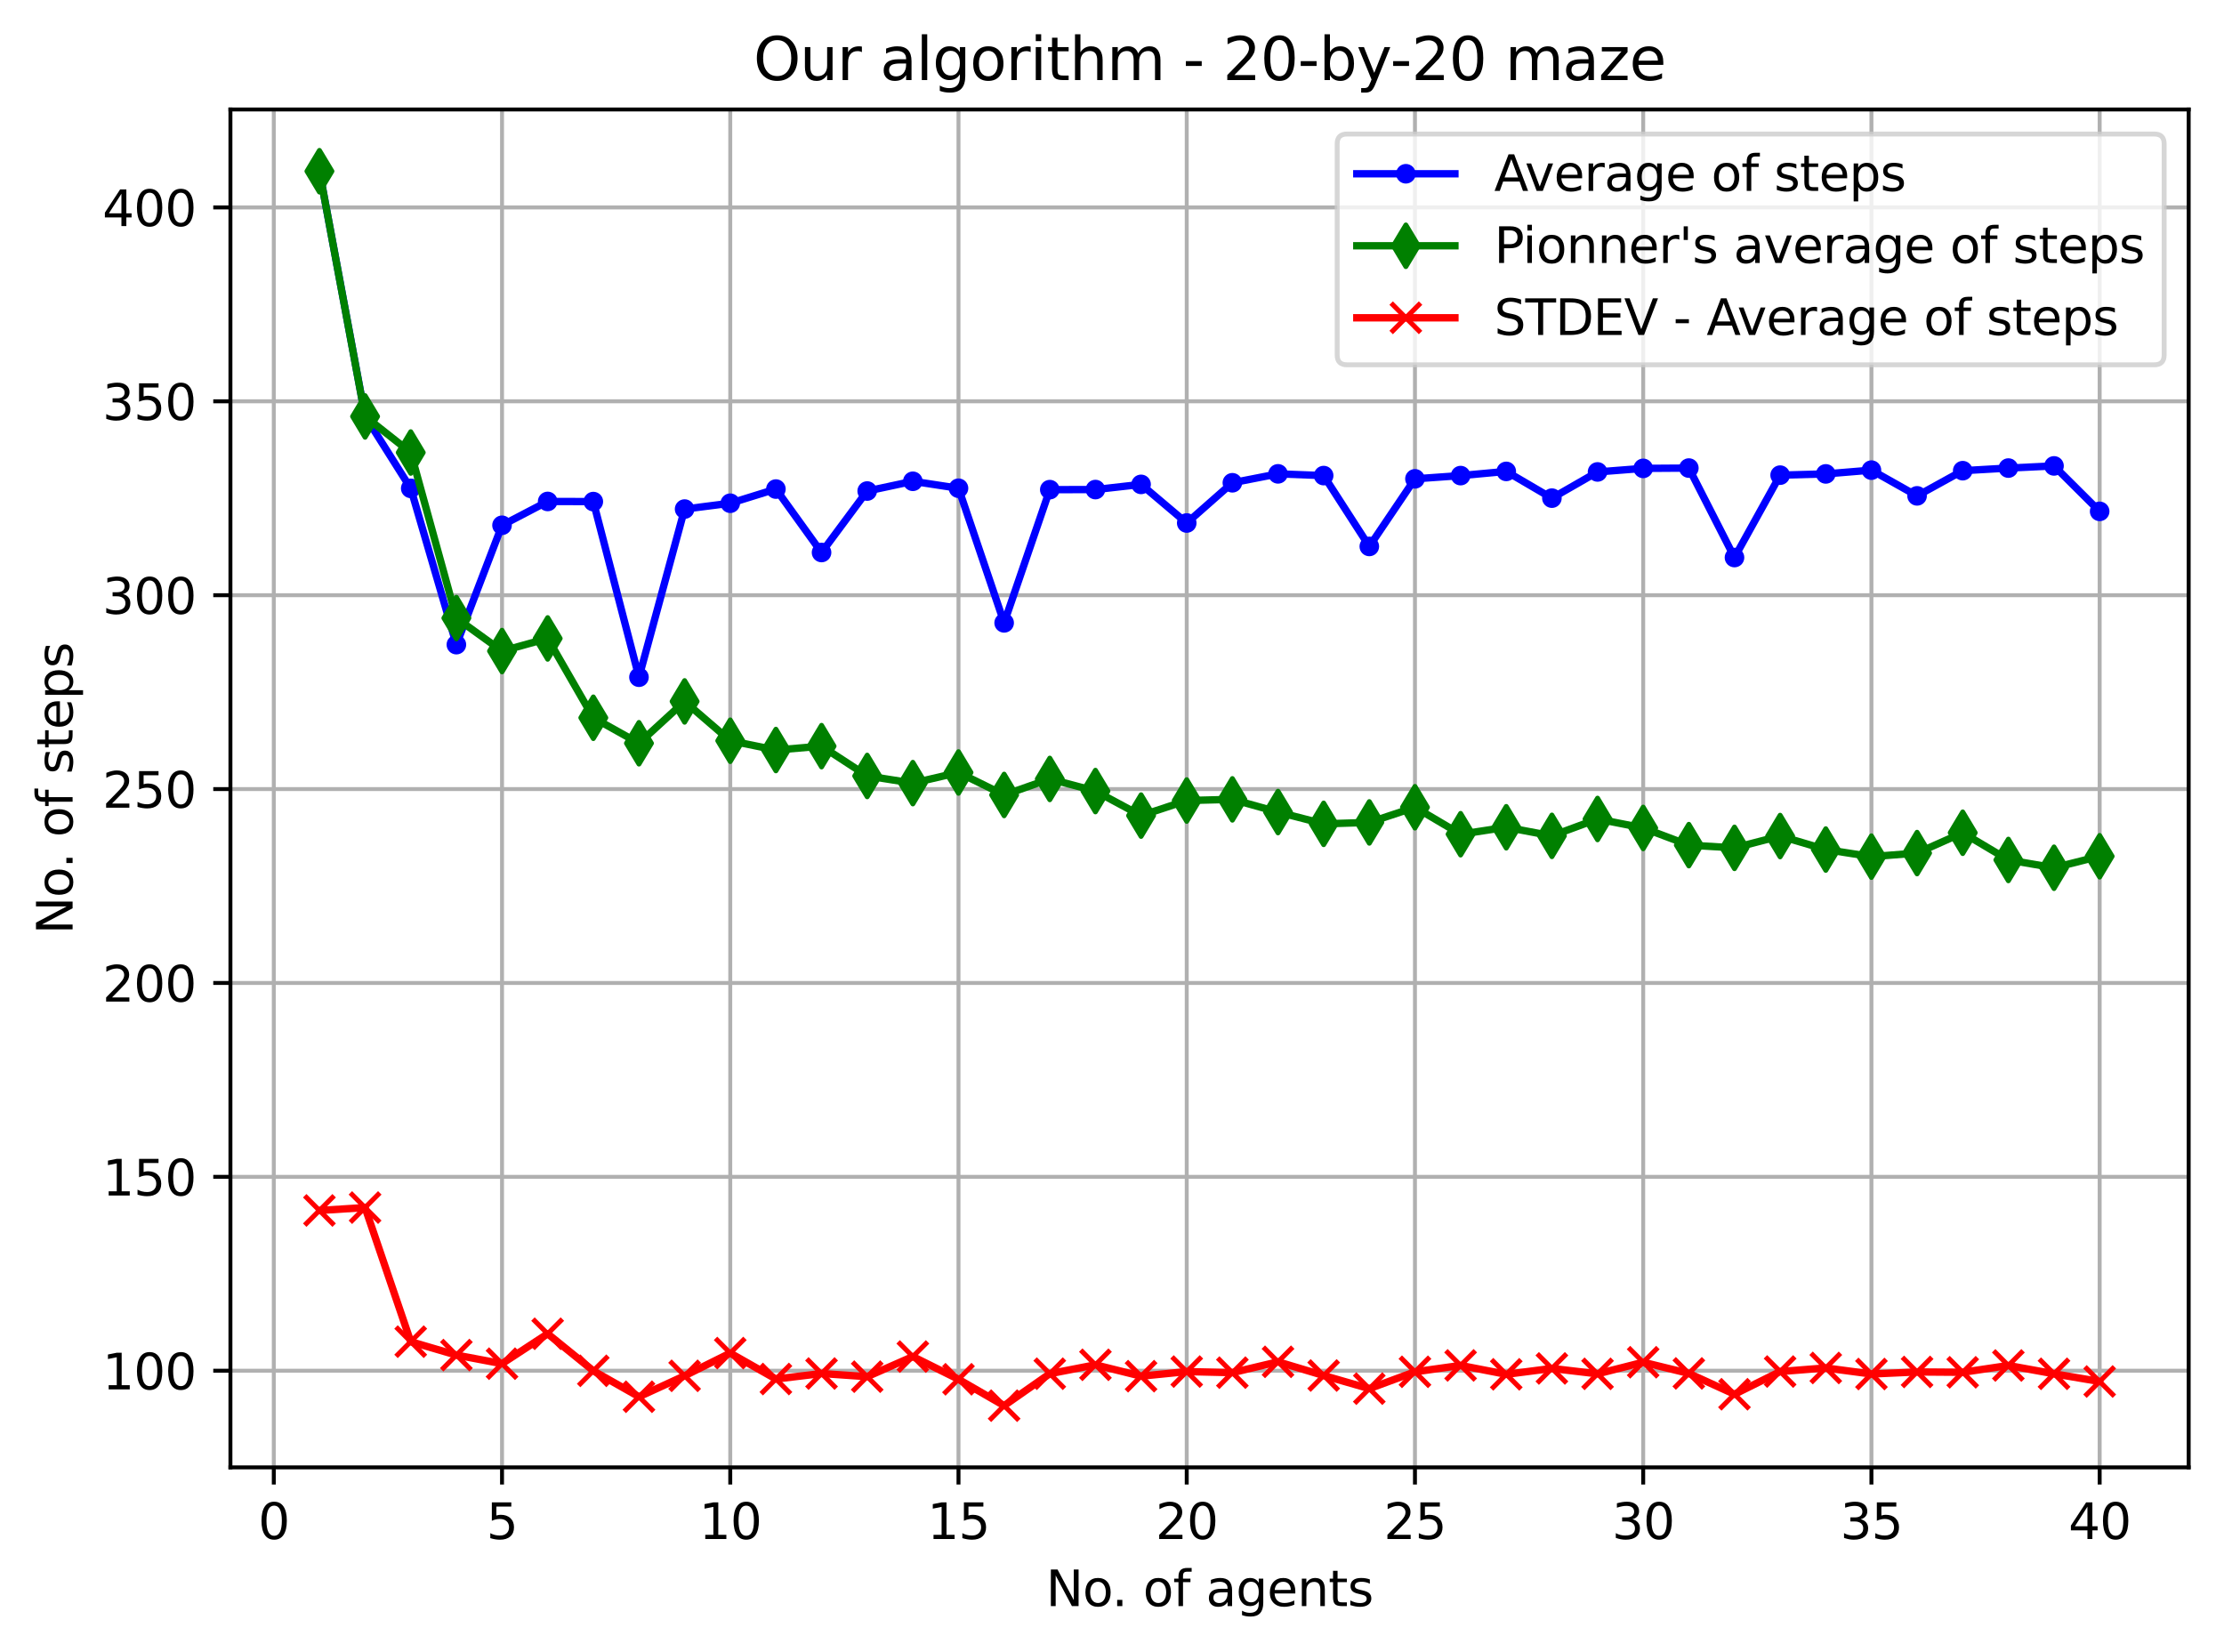 <?xml version="1.0" encoding="utf-8" standalone="no"?>
<!DOCTYPE svg PUBLIC "-//W3C//DTD SVG 1.1//EN"
  "http://www.w3.org/Graphics/SVG/1.1/DTD/svg11.dtd">
<svg xmlns:xlink="http://www.w3.org/1999/xlink" width="453.296pt" height="336.634pt" viewBox="0 0 453.296 336.634" xmlns="http://www.w3.org/2000/svg" version="1.1">
 <defs>
  <style type="text/css">*{stroke-linejoin: round; stroke-linecap: butt}</style>
 </defs>
 <g id="figure_1">
  <g id="patch_1">
   <path d="M 0 336.634 
L 453.296 336.634 
L 453.296 0 
L 0 0 
z
" style="fill: #ffffff"/>
  </g>
  <g id="axes_1">
   <g id="patch_2">
    <path d="M 46.966 299.078 
L 446.096 299.078 
L 446.096 22.318 
L 46.966 22.318 
z
" style="fill: #ffffff"/>
   </g>
   <g id="matplotlib.axis_1">
    <g id="xtick_1">
     <g id="line2d_1">
      <path d="M 55.804 299.078 
L 55.804 22.318 
" clip-path="url(#pd93bd53781)" style="fill: none; stroke: #b0b0b0; stroke-width: 0.8; stroke-linecap: square"/>
     </g>
     <g id="line2d_2">
      <defs>
       <path id="m9030b6a9b5" d="M 0 0 
L 0 3.5 
" style="stroke: #000000; stroke-width: 0.8"/>
      </defs>
      <g>
       <use xlink:href="#m9030b6a9b5" x="55.804" y="299.078" style="stroke: #000000; stroke-width: 0.8"/>
      </g>
     </g>
     <g id="text_1">
      <!-- 0 -->
      <g transform="translate(52.623 313.677)scale(0.1 -0.1)">
       <defs>
        <path id="DejaVuSans-30" d="M 2034 4250 
Q 1547 4250 1301 3770 
Q 1056 3291 1056 2328 
Q 1056 1369 1301 889 
Q 1547 409 2034 409 
Q 2525 409 2770 889 
Q 3016 1369 3016 2328 
Q 3016 3291 2770 3770 
Q 2525 4250 2034 4250 
z
M 2034 4750 
Q 2819 4750 3233 4129 
Q 3647 3509 3647 2328 
Q 3647 1150 3233 529 
Q 2819 -91 2034 -91 
Q 1250 -91 836 529 
Q 422 1150 422 2328 
Q 422 3509 836 4129 
Q 1250 4750 2034 4750 
z
" transform="scale(0.016)"/>
       </defs>
       <use xlink:href="#DejaVuSans-30"/>
      </g>
     </g>
    </g>
    <g id="xtick_2">
     <g id="line2d_3">
      <path d="M 102.323 299.078 
L 102.323 22.318 
" clip-path="url(#pd93bd53781)" style="fill: none; stroke: #b0b0b0; stroke-width: 0.8; stroke-linecap: square"/>
     </g>
     <g id="line2d_4">
      <g>
       <use xlink:href="#m9030b6a9b5" x="102.323" y="299.078" style="stroke: #000000; stroke-width: 0.8"/>
      </g>
     </g>
     <g id="text_2">
      <!-- 5 -->
      <g transform="translate(99.142 313.677)scale(0.1 -0.1)">
       <defs>
        <path id="DejaVuSans-35" d="M 691 4666 
L 3169 4666 
L 3169 4134 
L 1269 4134 
L 1269 2991 
Q 1406 3038 1543 3061 
Q 1681 3084 1819 3084 
Q 2600 3084 3056 2656 
Q 3513 2228 3513 1497 
Q 3513 744 3044 326 
Q 2575 -91 1722 -91 
Q 1428 -91 1123 -41 
Q 819 9 494 109 
L 494 744 
Q 775 591 1075 516 
Q 1375 441 1709 441 
Q 2250 441 2565 725 
Q 2881 1009 2881 1497 
Q 2881 1984 2565 2268 
Q 2250 2553 1709 2553 
Q 1456 2553 1204 2497 
Q 953 2441 691 2322 
L 691 4666 
z
" transform="scale(0.016)"/>
       </defs>
       <use xlink:href="#DejaVuSans-35"/>
      </g>
     </g>
    </g>
    <g id="xtick_3">
     <g id="line2d_5">
      <path d="M 148.841 299.078 
L 148.841 22.318 
" clip-path="url(#pd93bd53781)" style="fill: none; stroke: #b0b0b0; stroke-width: 0.8; stroke-linecap: square"/>
     </g>
     <g id="line2d_6">
      <g>
       <use xlink:href="#m9030b6a9b5" x="148.841" y="299.078" style="stroke: #000000; stroke-width: 0.8"/>
      </g>
     </g>
     <g id="text_3">
      <!-- 10 -->
      <g transform="translate(142.479 313.677)scale(0.1 -0.1)">
       <defs>
        <path id="DejaVuSans-31" d="M 794 531 
L 1825 531 
L 1825 4091 
L 703 3866 
L 703 4441 
L 1819 4666 
L 2450 4666 
L 2450 531 
L 3481 531 
L 3481 0 
L 794 0 
L 794 531 
z
" transform="scale(0.016)"/>
       </defs>
       <use xlink:href="#DejaVuSans-31"/>
       <use xlink:href="#DejaVuSans-30" x="63.623"/>
      </g>
     </g>
    </g>
    <g id="xtick_4">
     <g id="line2d_7">
      <path d="M 195.36 299.078 
L 195.36 22.318 
" clip-path="url(#pd93bd53781)" style="fill: none; stroke: #b0b0b0; stroke-width: 0.8; stroke-linecap: square"/>
     </g>
     <g id="line2d_8">
      <g>
       <use xlink:href="#m9030b6a9b5" x="195.36" y="299.078" style="stroke: #000000; stroke-width: 0.8"/>
      </g>
     </g>
     <g id="text_4">
      <!-- 15 -->
      <g transform="translate(188.998 313.677)scale(0.1 -0.1)">
       <use xlink:href="#DejaVuSans-31"/>
       <use xlink:href="#DejaVuSans-35" x="63.623"/>
      </g>
     </g>
    </g>
    <g id="xtick_5">
     <g id="line2d_9">
      <path d="M 241.879 299.078 
L 241.879 22.318 
" clip-path="url(#pd93bd53781)" style="fill: none; stroke: #b0b0b0; stroke-width: 0.8; stroke-linecap: square"/>
     </g>
     <g id="line2d_10">
      <g>
       <use xlink:href="#m9030b6a9b5" x="241.879" y="299.078" style="stroke: #000000; stroke-width: 0.8"/>
      </g>
     </g>
     <g id="text_5">
      <!-- 20 -->
      <g transform="translate(235.516 313.677)scale(0.1 -0.1)">
       <defs>
        <path id="DejaVuSans-32" d="M 1228 531 
L 3431 531 
L 3431 0 
L 469 0 
L 469 531 
Q 828 903 1448 1529 
Q 2069 2156 2228 2338 
Q 2531 2678 2651 2914 
Q 2772 3150 2772 3378 
Q 2772 3750 2511 3984 
Q 2250 4219 1831 4219 
Q 1534 4219 1204 4116 
Q 875 4013 500 3803 
L 500 4441 
Q 881 4594 1212 4672 
Q 1544 4750 1819 4750 
Q 2544 4750 2975 4387 
Q 3406 4025 3406 3419 
Q 3406 3131 3298 2873 
Q 3191 2616 2906 2266 
Q 2828 2175 2409 1742 
Q 1991 1309 1228 531 
z
" transform="scale(0.016)"/>
       </defs>
       <use xlink:href="#DejaVuSans-32"/>
       <use xlink:href="#DejaVuSans-30" x="63.623"/>
      </g>
     </g>
    </g>
    <g id="xtick_6">
     <g id="line2d_11">
      <path d="M 288.397 299.078 
L 288.397 22.318 
" clip-path="url(#pd93bd53781)" style="fill: none; stroke: #b0b0b0; stroke-width: 0.8; stroke-linecap: square"/>
     </g>
     <g id="line2d_12">
      <g>
       <use xlink:href="#m9030b6a9b5" x="288.397" y="299.078" style="stroke: #000000; stroke-width: 0.8"/>
      </g>
     </g>
     <g id="text_6">
      <!-- 25 -->
      <g transform="translate(282.035 313.677)scale(0.1 -0.1)">
       <use xlink:href="#DejaVuSans-32"/>
       <use xlink:href="#DejaVuSans-35" x="63.623"/>
      </g>
     </g>
    </g>
    <g id="xtick_7">
     <g id="line2d_13">
      <path d="M 334.916 299.078 
L 334.916 22.318 
" clip-path="url(#pd93bd53781)" style="fill: none; stroke: #b0b0b0; stroke-width: 0.8; stroke-linecap: square"/>
     </g>
     <g id="line2d_14">
      <g>
       <use xlink:href="#m9030b6a9b5" x="334.916" y="299.078" style="stroke: #000000; stroke-width: 0.8"/>
      </g>
     </g>
     <g id="text_7">
      <!-- 30 -->
      <g transform="translate(328.554 313.677)scale(0.1 -0.1)">
       <defs>
        <path id="DejaVuSans-33" d="M 2597 2516 
Q 3050 2419 3304 2112 
Q 3559 1806 3559 1356 
Q 3559 666 3084 287 
Q 2609 -91 1734 -91 
Q 1441 -91 1130 -33 
Q 819 25 488 141 
L 488 750 
Q 750 597 1062 519 
Q 1375 441 1716 441 
Q 2309 441 2620 675 
Q 2931 909 2931 1356 
Q 2931 1769 2642 2001 
Q 2353 2234 1838 2234 
L 1294 2234 
L 1294 2753 
L 1863 2753 
Q 2328 2753 2575 2939 
Q 2822 3125 2822 3475 
Q 2822 3834 2567 4026 
Q 2313 4219 1838 4219 
Q 1578 4219 1281 4162 
Q 984 4106 628 3988 
L 628 4550 
Q 988 4650 1302 4700 
Q 1616 4750 1894 4750 
Q 2613 4750 3031 4423 
Q 3450 4097 3450 3541 
Q 3450 3153 3228 2886 
Q 3006 2619 2597 2516 
z
" transform="scale(0.016)"/>
       </defs>
       <use xlink:href="#DejaVuSans-33"/>
       <use xlink:href="#DejaVuSans-30" x="63.623"/>
      </g>
     </g>
    </g>
    <g id="xtick_8">
     <g id="line2d_15">
      <path d="M 381.435 299.078 
L 381.435 22.318 
" clip-path="url(#pd93bd53781)" style="fill: none; stroke: #b0b0b0; stroke-width: 0.8; stroke-linecap: square"/>
     </g>
     <g id="line2d_16">
      <g>
       <use xlink:href="#m9030b6a9b5" x="381.435" y="299.078" style="stroke: #000000; stroke-width: 0.8"/>
      </g>
     </g>
     <g id="text_8">
      <!-- 35 -->
      <g transform="translate(375.072 313.677)scale(0.1 -0.1)">
       <use xlink:href="#DejaVuSans-33"/>
       <use xlink:href="#DejaVuSans-35" x="63.623"/>
      </g>
     </g>
    </g>
    <g id="xtick_9">
     <g id="line2d_17">
      <path d="M 427.953 299.078 
L 427.953 22.318 
" clip-path="url(#pd93bd53781)" style="fill: none; stroke: #b0b0b0; stroke-width: 0.8; stroke-linecap: square"/>
     </g>
     <g id="line2d_18">
      <g>
       <use xlink:href="#m9030b6a9b5" x="427.953" y="299.078" style="stroke: #000000; stroke-width: 0.8"/>
      </g>
     </g>
     <g id="text_9">
      <!-- 40 -->
      <g transform="translate(421.591 313.677)scale(0.1 -0.1)">
       <defs>
        <path id="DejaVuSans-34" d="M 2419 4116 
L 825 1625 
L 2419 1625 
L 2419 4116 
z
M 2253 4666 
L 3047 4666 
L 3047 1625 
L 3713 1625 
L 3713 1100 
L 3047 1100 
L 3047 0 
L 2419 0 
L 2419 1100 
L 313 1100 
L 313 1709 
L 2253 4666 
z
" transform="scale(0.016)"/>
       </defs>
       <use xlink:href="#DejaVuSans-34"/>
       <use xlink:href="#DejaVuSans-30" x="63.623"/>
      </g>
     </g>
    </g>
    <g id="text_10">
     <!-- No. of agents -->
     <g transform="translate(213.183 327.355)scale(0.1 -0.1)">
      <defs>
       <path id="DejaVuSans-4e" d="M 628 4666 
L 1478 4666 
L 3547 763 
L 3547 4666 
L 4159 4666 
L 4159 0 
L 3309 0 
L 1241 3903 
L 1241 0 
L 628 0 
L 628 4666 
z
" transform="scale(0.016)"/>
       <path id="DejaVuSans-6f" d="M 1959 3097 
Q 1497 3097 1228 2736 
Q 959 2375 959 1747 
Q 959 1119 1226 758 
Q 1494 397 1959 397 
Q 2419 397 2687 759 
Q 2956 1122 2956 1747 
Q 2956 2369 2687 2733 
Q 2419 3097 1959 3097 
z
M 1959 3584 
Q 2709 3584 3137 3096 
Q 3566 2609 3566 1747 
Q 3566 888 3137 398 
Q 2709 -91 1959 -91 
Q 1206 -91 779 398 
Q 353 888 353 1747 
Q 353 2609 779 3096 
Q 1206 3584 1959 3584 
z
" transform="scale(0.016)"/>
       <path id="DejaVuSans-2e" d="M 684 794 
L 1344 794 
L 1344 0 
L 684 0 
L 684 794 
z
" transform="scale(0.016)"/>
       <path id="DejaVuSans-20" transform="scale(0.016)"/>
       <path id="DejaVuSans-66" d="M 2375 4863 
L 2375 4384 
L 1825 4384 
Q 1516 4384 1395 4259 
Q 1275 4134 1275 3809 
L 1275 3500 
L 2222 3500 
L 2222 3053 
L 1275 3053 
L 1275 0 
L 697 0 
L 697 3053 
L 147 3053 
L 147 3500 
L 697 3500 
L 697 3744 
Q 697 4328 969 4595 
Q 1241 4863 1831 4863 
L 2375 4863 
z
" transform="scale(0.016)"/>
       <path id="DejaVuSans-61" d="M 2194 1759 
Q 1497 1759 1228 1600 
Q 959 1441 959 1056 
Q 959 750 1161 570 
Q 1363 391 1709 391 
Q 2188 391 2477 730 
Q 2766 1069 2766 1631 
L 2766 1759 
L 2194 1759 
z
M 3341 1997 
L 3341 0 
L 2766 0 
L 2766 531 
Q 2569 213 2275 61 
Q 1981 -91 1556 -91 
Q 1019 -91 701 211 
Q 384 513 384 1019 
Q 384 1609 779 1909 
Q 1175 2209 1959 2209 
L 2766 2209 
L 2766 2266 
Q 2766 2663 2505 2880 
Q 2244 3097 1772 3097 
Q 1472 3097 1187 3025 
Q 903 2953 641 2809 
L 641 3341 
Q 956 3463 1253 3523 
Q 1550 3584 1831 3584 
Q 2591 3584 2966 3190 
Q 3341 2797 3341 1997 
z
" transform="scale(0.016)"/>
       <path id="DejaVuSans-67" d="M 2906 1791 
Q 2906 2416 2648 2759 
Q 2391 3103 1925 3103 
Q 1463 3103 1205 2759 
Q 947 2416 947 1791 
Q 947 1169 1205 825 
Q 1463 481 1925 481 
Q 2391 481 2648 825 
Q 2906 1169 2906 1791 
z
M 3481 434 
Q 3481 -459 3084 -895 
Q 2688 -1331 1869 -1331 
Q 1566 -1331 1297 -1286 
Q 1028 -1241 775 -1147 
L 775 -588 
Q 1028 -725 1275 -790 
Q 1522 -856 1778 -856 
Q 2344 -856 2625 -561 
Q 2906 -266 2906 331 
L 2906 616 
Q 2728 306 2450 153 
Q 2172 0 1784 0 
Q 1141 0 747 490 
Q 353 981 353 1791 
Q 353 2603 747 3093 
Q 1141 3584 1784 3584 
Q 2172 3584 2450 3431 
Q 2728 3278 2906 2969 
L 2906 3500 
L 3481 3500 
L 3481 434 
z
" transform="scale(0.016)"/>
       <path id="DejaVuSans-65" d="M 3597 1894 
L 3597 1613 
L 953 1613 
Q 991 1019 1311 708 
Q 1631 397 2203 397 
Q 2534 397 2845 478 
Q 3156 559 3463 722 
L 3463 178 
Q 3153 47 2828 -22 
Q 2503 -91 2169 -91 
Q 1331 -91 842 396 
Q 353 884 353 1716 
Q 353 2575 817 3079 
Q 1281 3584 2069 3584 
Q 2775 3584 3186 3129 
Q 3597 2675 3597 1894 
z
M 3022 2063 
Q 3016 2534 2758 2815 
Q 2500 3097 2075 3097 
Q 1594 3097 1305 2825 
Q 1016 2553 972 2059 
L 3022 2063 
z
" transform="scale(0.016)"/>
       <path id="DejaVuSans-6e" d="M 3513 2113 
L 3513 0 
L 2938 0 
L 2938 2094 
Q 2938 2591 2744 2837 
Q 2550 3084 2163 3084 
Q 1697 3084 1428 2787 
Q 1159 2491 1159 1978 
L 1159 0 
L 581 0 
L 581 3500 
L 1159 3500 
L 1159 2956 
Q 1366 3272 1645 3428 
Q 1925 3584 2291 3584 
Q 2894 3584 3203 3211 
Q 3513 2838 3513 2113 
z
" transform="scale(0.016)"/>
       <path id="DejaVuSans-74" d="M 1172 4494 
L 1172 3500 
L 2356 3500 
L 2356 3053 
L 1172 3053 
L 1172 1153 
Q 1172 725 1289 603 
Q 1406 481 1766 481 
L 2356 481 
L 2356 0 
L 1766 0 
Q 1100 0 847 248 
Q 594 497 594 1153 
L 594 3053 
L 172 3053 
L 172 3500 
L 594 3500 
L 594 4494 
L 1172 4494 
z
" transform="scale(0.016)"/>
       <path id="DejaVuSans-73" d="M 2834 3397 
L 2834 2853 
Q 2591 2978 2328 3040 
Q 2066 3103 1784 3103 
Q 1356 3103 1142 2972 
Q 928 2841 928 2578 
Q 928 2378 1081 2264 
Q 1234 2150 1697 2047 
L 1894 2003 
Q 2506 1872 2764 1633 
Q 3022 1394 3022 966 
Q 3022 478 2636 193 
Q 2250 -91 1575 -91 
Q 1294 -91 989 -36 
Q 684 19 347 128 
L 347 722 
Q 666 556 975 473 
Q 1284 391 1588 391 
Q 1994 391 2212 530 
Q 2431 669 2431 922 
Q 2431 1156 2273 1281 
Q 2116 1406 1581 1522 
L 1381 1569 
Q 847 1681 609 1914 
Q 372 2147 372 2553 
Q 372 3047 722 3315 
Q 1072 3584 1716 3584 
Q 2034 3584 2315 3537 
Q 2597 3491 2834 3397 
z
" transform="scale(0.016)"/>
      </defs>
      <use xlink:href="#DejaVuSans-4e"/>
      <use xlink:href="#DejaVuSans-6f" x="74.805"/>
      <use xlink:href="#DejaVuSans-2e" x="134.236"/>
      <use xlink:href="#DejaVuSans-20" x="166.023"/>
      <use xlink:href="#DejaVuSans-6f" x="197.811"/>
      <use xlink:href="#DejaVuSans-66" x="258.992"/>
      <use xlink:href="#DejaVuSans-20" x="294.197"/>
      <use xlink:href="#DejaVuSans-61" x="325.984"/>
      <use xlink:href="#DejaVuSans-67" x="387.264"/>
      <use xlink:href="#DejaVuSans-65" x="450.74"/>
      <use xlink:href="#DejaVuSans-6e" x="512.264"/>
      <use xlink:href="#DejaVuSans-74" x="575.643"/>
      <use xlink:href="#DejaVuSans-73" x="614.852"/>
     </g>
    </g>
   </g>
   <g id="matplotlib.axis_2">
    <g id="ytick_1">
     <g id="line2d_19">
      <path d="M 46.966 279.379 
L 446.096 279.379 
" clip-path="url(#pd93bd53781)" style="fill: none; stroke: #b0b0b0; stroke-width: 0.8; stroke-linecap: square"/>
     </g>
     <g id="line2d_20">
      <defs>
       <path id="mdc5e0085e3" d="M 0 0 
L -3.5 0 
" style="stroke: #000000; stroke-width: 0.8"/>
      </defs>
      <g>
       <use xlink:href="#mdc5e0085e3" x="46.966" y="279.379" style="stroke: #000000; stroke-width: 0.8"/>
      </g>
     </g>
     <g id="text_11">
      <!-- 100 -->
      <g transform="translate(20.878 283.179)scale(0.1 -0.1)">
       <use xlink:href="#DejaVuSans-31"/>
       <use xlink:href="#DejaVuSans-30" x="63.623"/>
       <use xlink:href="#DejaVuSans-30" x="127.246"/>
      </g>
     </g>
    </g>
    <g id="ytick_2">
     <g id="line2d_21">
      <path d="M 46.966 239.862 
L 446.096 239.862 
" clip-path="url(#pd93bd53781)" style="fill: none; stroke: #b0b0b0; stroke-width: 0.8; stroke-linecap: square"/>
     </g>
     <g id="line2d_22">
      <g>
       <use xlink:href="#mdc5e0085e3" x="46.966" y="239.862" style="stroke: #000000; stroke-width: 0.8"/>
      </g>
     </g>
     <g id="text_12">
      <!-- 150 -->
      <g transform="translate(20.878 243.662)scale(0.1 -0.1)">
       <use xlink:href="#DejaVuSans-31"/>
       <use xlink:href="#DejaVuSans-35" x="63.623"/>
       <use xlink:href="#DejaVuSans-30" x="127.246"/>
      </g>
     </g>
    </g>
    <g id="ytick_3">
     <g id="line2d_23">
      <path d="M 46.966 200.345 
L 446.096 200.345 
" clip-path="url(#pd93bd53781)" style="fill: none; stroke: #b0b0b0; stroke-width: 0.8; stroke-linecap: square"/>
     </g>
     <g id="line2d_24">
      <g>
       <use xlink:href="#mdc5e0085e3" x="46.966" y="200.345" style="stroke: #000000; stroke-width: 0.8"/>
      </g>
     </g>
     <g id="text_13">
      <!-- 200 -->
      <g transform="translate(20.878 204.144)scale(0.1 -0.1)">
       <use xlink:href="#DejaVuSans-32"/>
       <use xlink:href="#DejaVuSans-30" x="63.623"/>
       <use xlink:href="#DejaVuSans-30" x="127.246"/>
      </g>
     </g>
    </g>
    <g id="ytick_4">
     <g id="line2d_25">
      <path d="M 46.966 160.828 
L 446.096 160.828 
" clip-path="url(#pd93bd53781)" style="fill: none; stroke: #b0b0b0; stroke-width: 0.8; stroke-linecap: square"/>
     </g>
     <g id="line2d_26">
      <g>
       <use xlink:href="#mdc5e0085e3" x="46.966" y="160.828" style="stroke: #000000; stroke-width: 0.8"/>
      </g>
     </g>
     <g id="text_14">
      <!-- 250 -->
      <g transform="translate(20.878 164.627)scale(0.1 -0.1)">
       <use xlink:href="#DejaVuSans-32"/>
       <use xlink:href="#DejaVuSans-35" x="63.623"/>
       <use xlink:href="#DejaVuSans-30" x="127.246"/>
      </g>
     </g>
    </g>
    <g id="ytick_5">
     <g id="line2d_27">
      <path d="M 46.966 121.311 
L 446.096 121.311 
" clip-path="url(#pd93bd53781)" style="fill: none; stroke: #b0b0b0; stroke-width: 0.8; stroke-linecap: square"/>
     </g>
     <g id="line2d_28">
      <g>
       <use xlink:href="#mdc5e0085e3" x="46.966" y="121.311" style="stroke: #000000; stroke-width: 0.8"/>
      </g>
     </g>
     <g id="text_15">
      <!-- 300 -->
      <g transform="translate(20.878 125.11)scale(0.1 -0.1)">
       <use xlink:href="#DejaVuSans-33"/>
       <use xlink:href="#DejaVuSans-30" x="63.623"/>
       <use xlink:href="#DejaVuSans-30" x="127.246"/>
      </g>
     </g>
    </g>
    <g id="ytick_6">
     <g id="line2d_29">
      <path d="M 46.966 81.794 
L 446.096 81.794 
" clip-path="url(#pd93bd53781)" style="fill: none; stroke: #b0b0b0; stroke-width: 0.8; stroke-linecap: square"/>
     </g>
     <g id="line2d_30">
      <g>
       <use xlink:href="#mdc5e0085e3" x="46.966" y="81.794" style="stroke: #000000; stroke-width: 0.8"/>
      </g>
     </g>
     <g id="text_16">
      <!-- 350 -->
      <g transform="translate(20.878 85.593)scale(0.1 -0.1)">
       <use xlink:href="#DejaVuSans-33"/>
       <use xlink:href="#DejaVuSans-35" x="63.623"/>
       <use xlink:href="#DejaVuSans-30" x="127.246"/>
      </g>
     </g>
    </g>
    <g id="ytick_7">
     <g id="line2d_31">
      <path d="M 46.966 42.277 
L 446.096 42.277 
" clip-path="url(#pd93bd53781)" style="fill: none; stroke: #b0b0b0; stroke-width: 0.8; stroke-linecap: square"/>
     </g>
     <g id="line2d_32">
      <g>
       <use xlink:href="#mdc5e0085e3" x="46.966" y="42.277" style="stroke: #000000; stroke-width: 0.8"/>
      </g>
     </g>
     <g id="text_17">
      <!-- 400 -->
      <g transform="translate(20.878 46.076)scale(0.1 -0.1)">
       <use xlink:href="#DejaVuSans-34"/>
       <use xlink:href="#DejaVuSans-30" x="63.623"/>
       <use xlink:href="#DejaVuSans-30" x="127.246"/>
      </g>
     </g>
    </g>
    <g id="text_18">
     <!-- No. of steps -->
     <g transform="translate(14.798 190.418)rotate(-90)scale(0.1 -0.1)">
      <defs>
       <path id="DejaVuSans-70" d="M 1159 525 
L 1159 -1331 
L 581 -1331 
L 581 3500 
L 1159 3500 
L 1159 2969 
Q 1341 3281 1617 3432 
Q 1894 3584 2278 3584 
Q 2916 3584 3314 3078 
Q 3713 2572 3713 1747 
Q 3713 922 3314 415 
Q 2916 -91 2278 -91 
Q 1894 -91 1617 61 
Q 1341 213 1159 525 
z
M 3116 1747 
Q 3116 2381 2855 2742 
Q 2594 3103 2138 3103 
Q 1681 3103 1420 2742 
Q 1159 2381 1159 1747 
Q 1159 1113 1420 752 
Q 1681 391 2138 391 
Q 2594 391 2855 752 
Q 3116 1113 3116 1747 
z
" transform="scale(0.016)"/>
      </defs>
      <use xlink:href="#DejaVuSans-4e"/>
      <use xlink:href="#DejaVuSans-6f" x="74.805"/>
      <use xlink:href="#DejaVuSans-2e" x="134.236"/>
      <use xlink:href="#DejaVuSans-20" x="166.023"/>
      <use xlink:href="#DejaVuSans-6f" x="197.811"/>
      <use xlink:href="#DejaVuSans-66" x="258.992"/>
      <use xlink:href="#DejaVuSans-20" x="294.197"/>
      <use xlink:href="#DejaVuSans-73" x="325.984"/>
      <use xlink:href="#DejaVuSans-74" x="378.084"/>
      <use xlink:href="#DejaVuSans-65" x="417.293"/>
      <use xlink:href="#DejaVuSans-70" x="478.816"/>
      <use xlink:href="#DejaVuSans-73" x="542.293"/>
     </g>
    </g>
   </g>
   <g id="line2d_33">
    <path d="M 65.108 34.898 
L 74.412 84.797 
L 83.715 99.538 
L 93.019 131.389 
L 102.323 107.063 
L 111.627 102.205 
L 120.93 102.233 
L 130.234 138.027 
L 139.538 103.758 
L 148.841 102.568 
L 158.145 99.681 
L 167.449 112.61 
L 176.753 100.082 
L 186.056 98.095 
L 195.36 99.513 
L 204.664 126.952 
L 213.968 99.799 
L 223.271 99.783 
L 232.575 98.727 
L 241.879 106.598 
L 251.182 98.398 
L 260.486 96.58 
L 269.79 96.933 
L 279.094 111.373 
L 288.397 97.594 
L 297.701 96.936 
L 307.005 96.081 
L 316.309 101.531 
L 325.612 96.189 
L 334.916 95.465 
L 344.22 95.402 
L 353.524 113.636 
L 362.827 96.845 
L 372.131 96.591 
L 381.435 95.822 
L 390.738 101.066 
L 400.042 95.934 
L 409.346 95.402 
L 418.65 94.961 
L 427.953 104.226 
" clip-path="url(#pd93bd53781)" style="fill: none; stroke: #0000ff; stroke-width: 1.5; stroke-linecap: square"/>
    <defs>
     <path id="me06886c00c" d="M 0 1.5 
C 0.398 1.5 0.779 1.342 1.061 1.061 
C 1.342 0.779 1.5 0.398 1.5 0 
C 1.5 -0.398 1.342 -0.779 1.061 -1.061 
C 0.779 -1.342 0.398 -1.5 0 -1.5 
C -0.398 -1.5 -0.779 -1.342 -1.061 -1.061 
C -1.342 -0.779 -1.5 -0.398 -1.5 0 
C -1.5 0.398 -1.342 0.779 -1.061 1.061 
C -0.779 1.342 -0.398 1.5 0 1.5 
z
" style="stroke: #0000ff"/>
    </defs>
    <g clip-path="url(#pd93bd53781)">
     <use xlink:href="#me06886c00c" x="65.108" y="34.898" style="fill: #0000ff; stroke: #0000ff"/>
     <use xlink:href="#me06886c00c" x="74.412" y="84.797" style="fill: #0000ff; stroke: #0000ff"/>
     <use xlink:href="#me06886c00c" x="83.715" y="99.538" style="fill: #0000ff; stroke: #0000ff"/>
     <use xlink:href="#me06886c00c" x="93.019" y="131.389" style="fill: #0000ff; stroke: #0000ff"/>
     <use xlink:href="#me06886c00c" x="102.323" y="107.063" style="fill: #0000ff; stroke: #0000ff"/>
     <use xlink:href="#me06886c00c" x="111.627" y="102.205" style="fill: #0000ff; stroke: #0000ff"/>
     <use xlink:href="#me06886c00c" x="120.93" y="102.233" style="fill: #0000ff; stroke: #0000ff"/>
     <use xlink:href="#me06886c00c" x="130.234" y="138.027" style="fill: #0000ff; stroke: #0000ff"/>
     <use xlink:href="#me06886c00c" x="139.538" y="103.758" style="fill: #0000ff; stroke: #0000ff"/>
     <use xlink:href="#me06886c00c" x="148.841" y="102.568" style="fill: #0000ff; stroke: #0000ff"/>
     <use xlink:href="#me06886c00c" x="158.145" y="99.681" style="fill: #0000ff; stroke: #0000ff"/>
     <use xlink:href="#me06886c00c" x="167.449" y="112.61" style="fill: #0000ff; stroke: #0000ff"/>
     <use xlink:href="#me06886c00c" x="176.753" y="100.082" style="fill: #0000ff; stroke: #0000ff"/>
     <use xlink:href="#me06886c00c" x="186.056" y="98.095" style="fill: #0000ff; stroke: #0000ff"/>
     <use xlink:href="#me06886c00c" x="195.36" y="99.513" style="fill: #0000ff; stroke: #0000ff"/>
     <use xlink:href="#me06886c00c" x="204.664" y="126.952" style="fill: #0000ff; stroke: #0000ff"/>
     <use xlink:href="#me06886c00c" x="213.968" y="99.799" style="fill: #0000ff; stroke: #0000ff"/>
     <use xlink:href="#me06886c00c" x="223.271" y="99.783" style="fill: #0000ff; stroke: #0000ff"/>
     <use xlink:href="#me06886c00c" x="232.575" y="98.727" style="fill: #0000ff; stroke: #0000ff"/>
     <use xlink:href="#me06886c00c" x="241.879" y="106.598" style="fill: #0000ff; stroke: #0000ff"/>
     <use xlink:href="#me06886c00c" x="251.182" y="98.398" style="fill: #0000ff; stroke: #0000ff"/>
     <use xlink:href="#me06886c00c" x="260.486" y="96.58" style="fill: #0000ff; stroke: #0000ff"/>
     <use xlink:href="#me06886c00c" x="269.79" y="96.933" style="fill: #0000ff; stroke: #0000ff"/>
     <use xlink:href="#me06886c00c" x="279.094" y="111.373" style="fill: #0000ff; stroke: #0000ff"/>
     <use xlink:href="#me06886c00c" x="288.397" y="97.594" style="fill: #0000ff; stroke: #0000ff"/>
     <use xlink:href="#me06886c00c" x="297.701" y="96.936" style="fill: #0000ff; stroke: #0000ff"/>
     <use xlink:href="#me06886c00c" x="307.005" y="96.081" style="fill: #0000ff; stroke: #0000ff"/>
     <use xlink:href="#me06886c00c" x="316.309" y="101.531" style="fill: #0000ff; stroke: #0000ff"/>
     <use xlink:href="#me06886c00c" x="325.612" y="96.189" style="fill: #0000ff; stroke: #0000ff"/>
     <use xlink:href="#me06886c00c" x="334.916" y="95.465" style="fill: #0000ff; stroke: #0000ff"/>
     <use xlink:href="#me06886c00c" x="344.22" y="95.402" style="fill: #0000ff; stroke: #0000ff"/>
     <use xlink:href="#me06886c00c" x="353.524" y="113.636" style="fill: #0000ff; stroke: #0000ff"/>
     <use xlink:href="#me06886c00c" x="362.827" y="96.845" style="fill: #0000ff; stroke: #0000ff"/>
     <use xlink:href="#me06886c00c" x="372.131" y="96.591" style="fill: #0000ff; stroke: #0000ff"/>
     <use xlink:href="#me06886c00c" x="381.435" y="95.822" style="fill: #0000ff; stroke: #0000ff"/>
     <use xlink:href="#me06886c00c" x="390.738" y="101.066" style="fill: #0000ff; stroke: #0000ff"/>
     <use xlink:href="#me06886c00c" x="400.042" y="95.934" style="fill: #0000ff; stroke: #0000ff"/>
     <use xlink:href="#me06886c00c" x="409.346" y="95.402" style="fill: #0000ff; stroke: #0000ff"/>
     <use xlink:href="#me06886c00c" x="418.65" y="94.961" style="fill: #0000ff; stroke: #0000ff"/>
     <use xlink:href="#me06886c00c" x="427.953" y="104.226" style="fill: #0000ff; stroke: #0000ff"/>
    </g>
   </g>
   <g id="line2d_34">
    <path d="M 65.108 34.898 
L 74.412 84.879 
L 83.715 92.233 
L 93.019 125.977 
L 102.323 132.698 
L 111.627 130.125 
L 120.93 146.292 
L 130.234 151.489 
L 139.538 142.96 
L 148.841 150.977 
L 158.145 152.868 
L 167.449 152.077 
L 176.753 158.154 
L 186.056 159.614 
L 195.36 157.445 
L 204.664 162.029 
L 213.968 158.761 
L 223.271 161.233 
L 232.575 166.234 
L 241.879 163.161 
L 251.182 162.927 
L 260.486 165.513 
L 269.79 167.916 
L 279.094 167.625 
L 288.397 164.533 
L 297.701 170.028 
L 307.005 168.611 
L 316.309 170.363 
L 325.612 166.923 
L 334.916 168.751 
L 344.22 172.253 
L 353.524 172.81 
L 362.827 170.401 
L 372.131 173.151 
L 381.435 174.599 
L 390.738 173.872 
L 400.042 169.731 
L 409.346 175.276 
L 418.65 176.863 
L 427.953 174.523 
" clip-path="url(#pd93bd53781)" style="fill: none; stroke: #008000; stroke-width: 1.5; stroke-linecap: square"/>
    <defs>
     <path id="m7acf11fa42" d="M 0 4.243 
L 2.546 0 
L 0 -4.243 
L -2.546 0 
z
" style="stroke: #008000; stroke-linejoin: miter"/>
    </defs>
    <g clip-path="url(#pd93bd53781)">
     <use xlink:href="#m7acf11fa42" x="65.108" y="34.898" style="fill: #008000; stroke: #008000; stroke-linejoin: miter"/>
     <use xlink:href="#m7acf11fa42" x="74.412" y="84.879" style="fill: #008000; stroke: #008000; stroke-linejoin: miter"/>
     <use xlink:href="#m7acf11fa42" x="83.715" y="92.233" style="fill: #008000; stroke: #008000; stroke-linejoin: miter"/>
     <use xlink:href="#m7acf11fa42" x="93.019" y="125.977" style="fill: #008000; stroke: #008000; stroke-linejoin: miter"/>
     <use xlink:href="#m7acf11fa42" x="102.323" y="132.698" style="fill: #008000; stroke: #008000; stroke-linejoin: miter"/>
     <use xlink:href="#m7acf11fa42" x="111.627" y="130.125" style="fill: #008000; stroke: #008000; stroke-linejoin: miter"/>
     <use xlink:href="#m7acf11fa42" x="120.93" y="146.292" style="fill: #008000; stroke: #008000; stroke-linejoin: miter"/>
     <use xlink:href="#m7acf11fa42" x="130.234" y="151.489" style="fill: #008000; stroke: #008000; stroke-linejoin: miter"/>
     <use xlink:href="#m7acf11fa42" x="139.538" y="142.96" style="fill: #008000; stroke: #008000; stroke-linejoin: miter"/>
     <use xlink:href="#m7acf11fa42" x="148.841" y="150.977" style="fill: #008000; stroke: #008000; stroke-linejoin: miter"/>
     <use xlink:href="#m7acf11fa42" x="158.145" y="152.868" style="fill: #008000; stroke: #008000; stroke-linejoin: miter"/>
     <use xlink:href="#m7acf11fa42" x="167.449" y="152.077" style="fill: #008000; stroke: #008000; stroke-linejoin: miter"/>
     <use xlink:href="#m7acf11fa42" x="176.753" y="158.154" style="fill: #008000; stroke: #008000; stroke-linejoin: miter"/>
     <use xlink:href="#m7acf11fa42" x="186.056" y="159.614" style="fill: #008000; stroke: #008000; stroke-linejoin: miter"/>
     <use xlink:href="#m7acf11fa42" x="195.36" y="157.445" style="fill: #008000; stroke: #008000; stroke-linejoin: miter"/>
     <use xlink:href="#m7acf11fa42" x="204.664" y="162.029" style="fill: #008000; stroke: #008000; stroke-linejoin: miter"/>
     <use xlink:href="#m7acf11fa42" x="213.968" y="158.761" style="fill: #008000; stroke: #008000; stroke-linejoin: miter"/>
     <use xlink:href="#m7acf11fa42" x="223.271" y="161.233" style="fill: #008000; stroke: #008000; stroke-linejoin: miter"/>
     <use xlink:href="#m7acf11fa42" x="232.575" y="166.234" style="fill: #008000; stroke: #008000; stroke-linejoin: miter"/>
     <use xlink:href="#m7acf11fa42" x="241.879" y="163.161" style="fill: #008000; stroke: #008000; stroke-linejoin: miter"/>
     <use xlink:href="#m7acf11fa42" x="251.182" y="162.927" style="fill: #008000; stroke: #008000; stroke-linejoin: miter"/>
     <use xlink:href="#m7acf11fa42" x="260.486" y="165.513" style="fill: #008000; stroke: #008000; stroke-linejoin: miter"/>
     <use xlink:href="#m7acf11fa42" x="269.79" y="167.916" style="fill: #008000; stroke: #008000; stroke-linejoin: miter"/>
     <use xlink:href="#m7acf11fa42" x="279.094" y="167.625" style="fill: #008000; stroke: #008000; stroke-linejoin: miter"/>
     <use xlink:href="#m7acf11fa42" x="288.397" y="164.533" style="fill: #008000; stroke: #008000; stroke-linejoin: miter"/>
     <use xlink:href="#m7acf11fa42" x="297.701" y="170.028" style="fill: #008000; stroke: #008000; stroke-linejoin: miter"/>
     <use xlink:href="#m7acf11fa42" x="307.005" y="168.611" style="fill: #008000; stroke: #008000; stroke-linejoin: miter"/>
     <use xlink:href="#m7acf11fa42" x="316.309" y="170.363" style="fill: #008000; stroke: #008000; stroke-linejoin: miter"/>
     <use xlink:href="#m7acf11fa42" x="325.612" y="166.923" style="fill: #008000; stroke: #008000; stroke-linejoin: miter"/>
     <use xlink:href="#m7acf11fa42" x="334.916" y="168.751" style="fill: #008000; stroke: #008000; stroke-linejoin: miter"/>
     <use xlink:href="#m7acf11fa42" x="344.22" y="172.253" style="fill: #008000; stroke: #008000; stroke-linejoin: miter"/>
     <use xlink:href="#m7acf11fa42" x="353.524" y="172.81" style="fill: #008000; stroke: #008000; stroke-linejoin: miter"/>
     <use xlink:href="#m7acf11fa42" x="362.827" y="170.401" style="fill: #008000; stroke: #008000; stroke-linejoin: miter"/>
     <use xlink:href="#m7acf11fa42" x="372.131" y="173.151" style="fill: #008000; stroke: #008000; stroke-linejoin: miter"/>
     <use xlink:href="#m7acf11fa42" x="381.435" y="174.599" style="fill: #008000; stroke: #008000; stroke-linejoin: miter"/>
     <use xlink:href="#m7acf11fa42" x="390.738" y="173.872" style="fill: #008000; stroke: #008000; stroke-linejoin: miter"/>
     <use xlink:href="#m7acf11fa42" x="400.042" y="169.731" style="fill: #008000; stroke: #008000; stroke-linejoin: miter"/>
     <use xlink:href="#m7acf11fa42" x="409.346" y="175.276" style="fill: #008000; stroke: #008000; stroke-linejoin: miter"/>
     <use xlink:href="#m7acf11fa42" x="418.65" y="176.863" style="fill: #008000; stroke: #008000; stroke-linejoin: miter"/>
     <use xlink:href="#m7acf11fa42" x="427.953" y="174.523" style="fill: #008000; stroke: #008000; stroke-linejoin: miter"/>
    </g>
   </g>
   <g id="line2d_35">
    <path d="M 65.108 246.714 
L 74.412 246.127 
L 83.715 273.461 
L 93.019 276.189 
L 102.323 277.944 
L 111.627 271.847 
L 120.93 279.396 
L 130.234 284.682 
L 139.538 280.416 
L 148.841 275.786 
L 158.145 281.07 
L 167.449 279.95 
L 176.753 280.588 
L 186.056 276.495 
L 195.36 281.125 
L 204.664 286.498 
L 213.968 279.986 
L 223.271 278.175 
L 232.575 280.488 
L 241.879 279.556 
L 251.182 279.773 
L 260.486 277.563 
L 269.79 280.354 
L 279.094 283.031 
L 288.397 279.602 
L 297.701 278.299 
L 307.005 280.11 
L 316.309 278.912 
L 325.612 280.012 
L 334.916 277.652 
L 344.22 279.926 
L 353.524 284.173 
L 362.827 279.547 
L 372.131 278.813 
L 381.435 280.049 
L 390.738 279.63 
L 400.042 279.7 
L 409.346 278.31 
L 418.65 280.004 
L 427.953 281.576 
" clip-path="url(#pd93bd53781)" style="fill: none; stroke: #ff0000; stroke-width: 1.5; stroke-linecap: square"/>
    <defs>
     <path id="maca28a3bf6" d="M -3 3 
L 3 -3 
M -3 -3 
L 3 3 
" style="stroke: #ff0000"/>
    </defs>
    <g clip-path="url(#pd93bd53781)">
     <use xlink:href="#maca28a3bf6" x="65.108" y="246.714" style="fill: #ff0000; stroke: #ff0000"/>
     <use xlink:href="#maca28a3bf6" x="74.412" y="246.127" style="fill: #ff0000; stroke: #ff0000"/>
     <use xlink:href="#maca28a3bf6" x="83.715" y="273.461" style="fill: #ff0000; stroke: #ff0000"/>
     <use xlink:href="#maca28a3bf6" x="93.019" y="276.189" style="fill: #ff0000; stroke: #ff0000"/>
     <use xlink:href="#maca28a3bf6" x="102.323" y="277.944" style="fill: #ff0000; stroke: #ff0000"/>
     <use xlink:href="#maca28a3bf6" x="111.627" y="271.847" style="fill: #ff0000; stroke: #ff0000"/>
     <use xlink:href="#maca28a3bf6" x="120.93" y="279.396" style="fill: #ff0000; stroke: #ff0000"/>
     <use xlink:href="#maca28a3bf6" x="130.234" y="284.682" style="fill: #ff0000; stroke: #ff0000"/>
     <use xlink:href="#maca28a3bf6" x="139.538" y="280.416" style="fill: #ff0000; stroke: #ff0000"/>
     <use xlink:href="#maca28a3bf6" x="148.841" y="275.786" style="fill: #ff0000; stroke: #ff0000"/>
     <use xlink:href="#maca28a3bf6" x="158.145" y="281.07" style="fill: #ff0000; stroke: #ff0000"/>
     <use xlink:href="#maca28a3bf6" x="167.449" y="279.95" style="fill: #ff0000; stroke: #ff0000"/>
     <use xlink:href="#maca28a3bf6" x="176.753" y="280.588" style="fill: #ff0000; stroke: #ff0000"/>
     <use xlink:href="#maca28a3bf6" x="186.056" y="276.495" style="fill: #ff0000; stroke: #ff0000"/>
     <use xlink:href="#maca28a3bf6" x="195.36" y="281.125" style="fill: #ff0000; stroke: #ff0000"/>
     <use xlink:href="#maca28a3bf6" x="204.664" y="286.498" style="fill: #ff0000; stroke: #ff0000"/>
     <use xlink:href="#maca28a3bf6" x="213.968" y="279.986" style="fill: #ff0000; stroke: #ff0000"/>
     <use xlink:href="#maca28a3bf6" x="223.271" y="278.175" style="fill: #ff0000; stroke: #ff0000"/>
     <use xlink:href="#maca28a3bf6" x="232.575" y="280.488" style="fill: #ff0000; stroke: #ff0000"/>
     <use xlink:href="#maca28a3bf6" x="241.879" y="279.556" style="fill: #ff0000; stroke: #ff0000"/>
     <use xlink:href="#maca28a3bf6" x="251.182" y="279.773" style="fill: #ff0000; stroke: #ff0000"/>
     <use xlink:href="#maca28a3bf6" x="260.486" y="277.563" style="fill: #ff0000; stroke: #ff0000"/>
     <use xlink:href="#maca28a3bf6" x="269.79" y="280.354" style="fill: #ff0000; stroke: #ff0000"/>
     <use xlink:href="#maca28a3bf6" x="279.094" y="283.031" style="fill: #ff0000; stroke: #ff0000"/>
     <use xlink:href="#maca28a3bf6" x="288.397" y="279.602" style="fill: #ff0000; stroke: #ff0000"/>
     <use xlink:href="#maca28a3bf6" x="297.701" y="278.299" style="fill: #ff0000; stroke: #ff0000"/>
     <use xlink:href="#maca28a3bf6" x="307.005" y="280.11" style="fill: #ff0000; stroke: #ff0000"/>
     <use xlink:href="#maca28a3bf6" x="316.309" y="278.912" style="fill: #ff0000; stroke: #ff0000"/>
     <use xlink:href="#maca28a3bf6" x="325.612" y="280.012" style="fill: #ff0000; stroke: #ff0000"/>
     <use xlink:href="#maca28a3bf6" x="334.916" y="277.652" style="fill: #ff0000; stroke: #ff0000"/>
     <use xlink:href="#maca28a3bf6" x="344.22" y="279.926" style="fill: #ff0000; stroke: #ff0000"/>
     <use xlink:href="#maca28a3bf6" x="353.524" y="284.173" style="fill: #ff0000; stroke: #ff0000"/>
     <use xlink:href="#maca28a3bf6" x="362.827" y="279.547" style="fill: #ff0000; stroke: #ff0000"/>
     <use xlink:href="#maca28a3bf6" x="372.131" y="278.813" style="fill: #ff0000; stroke: #ff0000"/>
     <use xlink:href="#maca28a3bf6" x="381.435" y="280.049" style="fill: #ff0000; stroke: #ff0000"/>
     <use xlink:href="#maca28a3bf6" x="390.738" y="279.63" style="fill: #ff0000; stroke: #ff0000"/>
     <use xlink:href="#maca28a3bf6" x="400.042" y="279.7" style="fill: #ff0000; stroke: #ff0000"/>
     <use xlink:href="#maca28a3bf6" x="409.346" y="278.31" style="fill: #ff0000; stroke: #ff0000"/>
     <use xlink:href="#maca28a3bf6" x="418.65" y="280.004" style="fill: #ff0000; stroke: #ff0000"/>
     <use xlink:href="#maca28a3bf6" x="427.953" y="281.576" style="fill: #ff0000; stroke: #ff0000"/>
    </g>
   </g>
   <g id="patch_3">
    <path d="M 46.966 299.078 
L 46.966 22.318 
" style="fill: none; stroke: #000000; stroke-width: 0.8; stroke-linejoin: miter; stroke-linecap: square"/>
   </g>
   <g id="patch_4">
    <path d="M 446.096 299.078 
L 446.096 22.318 
" style="fill: none; stroke: #000000; stroke-width: 0.8; stroke-linejoin: miter; stroke-linecap: square"/>
   </g>
   <g id="patch_5">
    <path d="M 46.966 299.078 
L 446.096 299.078 
" style="fill: none; stroke: #000000; stroke-width: 0.8; stroke-linejoin: miter; stroke-linecap: square"/>
   </g>
   <g id="patch_6">
    <path d="M 46.966 22.318 
L 446.096 22.318 
" style="fill: none; stroke: #000000; stroke-width: 0.8; stroke-linejoin: miter; stroke-linecap: square"/>
   </g>
   <g id="text_19">
    <!-- Our algorithm - 20-by-20 maze -->
    <g transform="translate(153.573 16.318)scale(0.12 -0.12)">
     <defs>
      <path id="DejaVuSans-4f" d="M 2522 4238 
Q 1834 4238 1429 3725 
Q 1025 3213 1025 2328 
Q 1025 1447 1429 934 
Q 1834 422 2522 422 
Q 3209 422 3611 934 
Q 4013 1447 4013 2328 
Q 4013 3213 3611 3725 
Q 3209 4238 2522 4238 
z
M 2522 4750 
Q 3503 4750 4090 4092 
Q 4678 3434 4678 2328 
Q 4678 1225 4090 567 
Q 3503 -91 2522 -91 
Q 1538 -91 948 565 
Q 359 1222 359 2328 
Q 359 3434 948 4092 
Q 1538 4750 2522 4750 
z
" transform="scale(0.016)"/>
      <path id="DejaVuSans-75" d="M 544 1381 
L 544 3500 
L 1119 3500 
L 1119 1403 
Q 1119 906 1312 657 
Q 1506 409 1894 409 
Q 2359 409 2629 706 
Q 2900 1003 2900 1516 
L 2900 3500 
L 3475 3500 
L 3475 0 
L 2900 0 
L 2900 538 
Q 2691 219 2414 64 
Q 2138 -91 1772 -91 
Q 1169 -91 856 284 
Q 544 659 544 1381 
z
M 1991 3584 
L 1991 3584 
z
" transform="scale(0.016)"/>
      <path id="DejaVuSans-72" d="M 2631 2963 
Q 2534 3019 2420 3045 
Q 2306 3072 2169 3072 
Q 1681 3072 1420 2755 
Q 1159 2438 1159 1844 
L 1159 0 
L 581 0 
L 581 3500 
L 1159 3500 
L 1159 2956 
Q 1341 3275 1631 3429 
Q 1922 3584 2338 3584 
Q 2397 3584 2469 3576 
Q 2541 3569 2628 3553 
L 2631 2963 
z
" transform="scale(0.016)"/>
      <path id="DejaVuSans-6c" d="M 603 4863 
L 1178 4863 
L 1178 0 
L 603 0 
L 603 4863 
z
" transform="scale(0.016)"/>
      <path id="DejaVuSans-69" d="M 603 3500 
L 1178 3500 
L 1178 0 
L 603 0 
L 603 3500 
z
M 603 4863 
L 1178 4863 
L 1178 4134 
L 603 4134 
L 603 4863 
z
" transform="scale(0.016)"/>
      <path id="DejaVuSans-68" d="M 3513 2113 
L 3513 0 
L 2938 0 
L 2938 2094 
Q 2938 2591 2744 2837 
Q 2550 3084 2163 3084 
Q 1697 3084 1428 2787 
Q 1159 2491 1159 1978 
L 1159 0 
L 581 0 
L 581 4863 
L 1159 4863 
L 1159 2956 
Q 1366 3272 1645 3428 
Q 1925 3584 2291 3584 
Q 2894 3584 3203 3211 
Q 3513 2838 3513 2113 
z
" transform="scale(0.016)"/>
      <path id="DejaVuSans-6d" d="M 3328 2828 
Q 3544 3216 3844 3400 
Q 4144 3584 4550 3584 
Q 5097 3584 5394 3201 
Q 5691 2819 5691 2113 
L 5691 0 
L 5113 0 
L 5113 2094 
Q 5113 2597 4934 2840 
Q 4756 3084 4391 3084 
Q 3944 3084 3684 2787 
Q 3425 2491 3425 1978 
L 3425 0 
L 2847 0 
L 2847 2094 
Q 2847 2600 2669 2842 
Q 2491 3084 2119 3084 
Q 1678 3084 1418 2786 
Q 1159 2488 1159 1978 
L 1159 0 
L 581 0 
L 581 3500 
L 1159 3500 
L 1159 2956 
Q 1356 3278 1631 3431 
Q 1906 3584 2284 3584 
Q 2666 3584 2933 3390 
Q 3200 3197 3328 2828 
z
" transform="scale(0.016)"/>
      <path id="DejaVuSans-2d" d="M 313 2009 
L 1997 2009 
L 1997 1497 
L 313 1497 
L 313 2009 
z
" transform="scale(0.016)"/>
      <path id="DejaVuSans-62" d="M 3116 1747 
Q 3116 2381 2855 2742 
Q 2594 3103 2138 3103 
Q 1681 3103 1420 2742 
Q 1159 2381 1159 1747 
Q 1159 1113 1420 752 
Q 1681 391 2138 391 
Q 2594 391 2855 752 
Q 3116 1113 3116 1747 
z
M 1159 2969 
Q 1341 3281 1617 3432 
Q 1894 3584 2278 3584 
Q 2916 3584 3314 3078 
Q 3713 2572 3713 1747 
Q 3713 922 3314 415 
Q 2916 -91 2278 -91 
Q 1894 -91 1617 61 
Q 1341 213 1159 525 
L 1159 0 
L 581 0 
L 581 4863 
L 1159 4863 
L 1159 2969 
z
" transform="scale(0.016)"/>
      <path id="DejaVuSans-79" d="M 2059 -325 
Q 1816 -950 1584 -1140 
Q 1353 -1331 966 -1331 
L 506 -1331 
L 506 -850 
L 844 -850 
Q 1081 -850 1212 -737 
Q 1344 -625 1503 -206 
L 1606 56 
L 191 3500 
L 800 3500 
L 1894 763 
L 2988 3500 
L 3597 3500 
L 2059 -325 
z
" transform="scale(0.016)"/>
      <path id="DejaVuSans-7a" d="M 353 3500 
L 3084 3500 
L 3084 2975 
L 922 459 
L 3084 459 
L 3084 0 
L 275 0 
L 275 525 
L 2438 3041 
L 353 3041 
L 353 3500 
z
" transform="scale(0.016)"/>
     </defs>
     <use xlink:href="#DejaVuSans-4f"/>
     <use xlink:href="#DejaVuSans-75" x="78.711"/>
     <use xlink:href="#DejaVuSans-72" x="142.09"/>
     <use xlink:href="#DejaVuSans-20" x="183.203"/>
     <use xlink:href="#DejaVuSans-61" x="214.99"/>
     <use xlink:href="#DejaVuSans-6c" x="276.27"/>
     <use xlink:href="#DejaVuSans-67" x="304.053"/>
     <use xlink:href="#DejaVuSans-6f" x="367.529"/>
     <use xlink:href="#DejaVuSans-72" x="428.711"/>
     <use xlink:href="#DejaVuSans-69" x="469.824"/>
     <use xlink:href="#DejaVuSans-74" x="497.607"/>
     <use xlink:href="#DejaVuSans-68" x="536.816"/>
     <use xlink:href="#DejaVuSans-6d" x="600.195"/>
     <use xlink:href="#DejaVuSans-20" x="697.607"/>
     <use xlink:href="#DejaVuSans-2d" x="729.395"/>
     <use xlink:href="#DejaVuSans-20" x="765.479"/>
     <use xlink:href="#DejaVuSans-32" x="797.266"/>
     <use xlink:href="#DejaVuSans-30" x="860.889"/>
     <use xlink:href="#DejaVuSans-2d" x="924.512"/>
     <use xlink:href="#DejaVuSans-62" x="960.596"/>
     <use xlink:href="#DejaVuSans-79" x="1024.072"/>
     <use xlink:href="#DejaVuSans-2d" x="1081.502"/>
     <use xlink:href="#DejaVuSans-32" x="1117.586"/>
     <use xlink:href="#DejaVuSans-30" x="1181.209"/>
     <use xlink:href="#DejaVuSans-20" x="1244.832"/>
     <use xlink:href="#DejaVuSans-6d" x="1276.619"/>
     <use xlink:href="#DejaVuSans-61" x="1374.031"/>
     <use xlink:href="#DejaVuSans-7a" x="1435.311"/>
     <use xlink:href="#DejaVuSans-65" x="1487.801"/>
    </g>
   </g>
   <g id="legend_1">
    <g id="patch_7">
     <path d="M 274.543 74.353 
L 439.096 74.353 
Q 441.096 74.353 441.096 72.353 
L 441.096 29.318 
Q 441.096 27.318 439.096 27.318 
L 274.543 27.318 
Q 272.543 27.318 272.543 29.318 
L 272.543 72.353 
Q 272.543 74.353 274.543 74.353 
z
" style="fill: #ffffff; opacity: 0.8; stroke: #cccccc; stroke-linejoin: miter"/>
    </g>
    <g id="line2d_36">
     <path d="M 276.543 35.417 
L 286.543 35.417 
L 296.543 35.417 
" style="fill: none; stroke: #0000ff; stroke-width: 1.5; stroke-linecap: square"/>
     <g>
      <use xlink:href="#me06886c00c" x="286.543" y="35.417" style="fill: #0000ff; stroke: #0000ff"/>
     </g>
    </g>
    <g id="text_20">
     <!-- Average of steps -->
     <g transform="translate(304.543 38.917)scale(0.1 -0.1)">
      <defs>
       <path id="DejaVuSans-41" d="M 2188 4044 
L 1331 1722 
L 3047 1722 
L 2188 4044 
z
M 1831 4666 
L 2547 4666 
L 4325 0 
L 3669 0 
L 3244 1197 
L 1141 1197 
L 716 0 
L 50 0 
L 1831 4666 
z
" transform="scale(0.016)"/>
       <path id="DejaVuSans-76" d="M 191 3500 
L 800 3500 
L 1894 563 
L 2988 3500 
L 3597 3500 
L 2284 0 
L 1503 0 
L 191 3500 
z
" transform="scale(0.016)"/>
      </defs>
      <use xlink:href="#DejaVuSans-41"/>
      <use xlink:href="#DejaVuSans-76" x="62.533"/>
      <use xlink:href="#DejaVuSans-65" x="121.713"/>
      <use xlink:href="#DejaVuSans-72" x="183.236"/>
      <use xlink:href="#DejaVuSans-61" x="224.35"/>
      <use xlink:href="#DejaVuSans-67" x="285.629"/>
      <use xlink:href="#DejaVuSans-65" x="349.105"/>
      <use xlink:href="#DejaVuSans-20" x="410.629"/>
      <use xlink:href="#DejaVuSans-6f" x="442.416"/>
      <use xlink:href="#DejaVuSans-66" x="503.598"/>
      <use xlink:href="#DejaVuSans-20" x="538.803"/>
      <use xlink:href="#DejaVuSans-73" x="570.59"/>
      <use xlink:href="#DejaVuSans-74" x="622.689"/>
      <use xlink:href="#DejaVuSans-65" x="661.898"/>
      <use xlink:href="#DejaVuSans-70" x="723.422"/>
      <use xlink:href="#DejaVuSans-73" x="786.898"/>
     </g>
    </g>
    <g id="line2d_37">
     <path d="M 276.543 50.095 
L 286.543 50.095 
L 296.543 50.095 
" style="fill: none; stroke: #008000; stroke-width: 1.5; stroke-linecap: square"/>
     <g>
      <use xlink:href="#m7acf11fa42" x="286.543" y="50.095" style="fill: #008000; stroke: #008000; stroke-linejoin: miter"/>
     </g>
    </g>
    <g id="text_21">
     <!-- Pionner's average of steps -->
     <g transform="translate(304.543 53.595)scale(0.1 -0.1)">
      <defs>
       <path id="DejaVuSans-50" d="M 1259 4147 
L 1259 2394 
L 2053 2394 
Q 2494 2394 2734 2622 
Q 2975 2850 2975 3272 
Q 2975 3691 2734 3919 
Q 2494 4147 2053 4147 
L 1259 4147 
z
M 628 4666 
L 2053 4666 
Q 2838 4666 3239 4311 
Q 3641 3956 3641 3272 
Q 3641 2581 3239 2228 
Q 2838 1875 2053 1875 
L 1259 1875 
L 1259 0 
L 628 0 
L 628 4666 
z
" transform="scale(0.016)"/>
       <path id="DejaVuSans-27" d="M 1147 4666 
L 1147 2931 
L 616 2931 
L 616 4666 
L 1147 4666 
z
" transform="scale(0.016)"/>
      </defs>
      <use xlink:href="#DejaVuSans-50"/>
      <use xlink:href="#DejaVuSans-69" x="58.053"/>
      <use xlink:href="#DejaVuSans-6f" x="85.836"/>
      <use xlink:href="#DejaVuSans-6e" x="147.018"/>
      <use xlink:href="#DejaVuSans-6e" x="210.396"/>
      <use xlink:href="#DejaVuSans-65" x="273.775"/>
      <use xlink:href="#DejaVuSans-72" x="335.299"/>
      <use xlink:href="#DejaVuSans-27" x="376.412"/>
      <use xlink:href="#DejaVuSans-73" x="403.902"/>
      <use xlink:href="#DejaVuSans-20" x="456.002"/>
      <use xlink:href="#DejaVuSans-61" x="487.789"/>
      <use xlink:href="#DejaVuSans-76" x="549.068"/>
      <use xlink:href="#DejaVuSans-65" x="608.248"/>
      <use xlink:href="#DejaVuSans-72" x="669.771"/>
      <use xlink:href="#DejaVuSans-61" x="710.885"/>
      <use xlink:href="#DejaVuSans-67" x="772.164"/>
      <use xlink:href="#DejaVuSans-65" x="835.641"/>
      <use xlink:href="#DejaVuSans-20" x="897.164"/>
      <use xlink:href="#DejaVuSans-6f" x="928.951"/>
      <use xlink:href="#DejaVuSans-66" x="990.133"/>
      <use xlink:href="#DejaVuSans-20" x="1025.338"/>
      <use xlink:href="#DejaVuSans-73" x="1057.125"/>
      <use xlink:href="#DejaVuSans-74" x="1109.225"/>
      <use xlink:href="#DejaVuSans-65" x="1148.434"/>
      <use xlink:href="#DejaVuSans-70" x="1209.957"/>
      <use xlink:href="#DejaVuSans-73" x="1273.434"/>
     </g>
    </g>
    <g id="line2d_38">
     <path d="M 276.543 64.773 
L 286.543 64.773 
L 296.543 64.773 
" style="fill: none; stroke: #ff0000; stroke-width: 1.5; stroke-linecap: square"/>
     <g>
      <use xlink:href="#maca28a3bf6" x="286.543" y="64.773" style="fill: #ff0000; stroke: #ff0000"/>
     </g>
    </g>
    <g id="text_22">
     <!-- STDEV - Average of steps -->
     <g transform="translate(304.543 68.273)scale(0.1 -0.1)">
      <defs>
       <path id="DejaVuSans-53" d="M 3425 4513 
L 3425 3897 
Q 3066 4069 2747 4153 
Q 2428 4238 2131 4238 
Q 1616 4238 1336 4038 
Q 1056 3838 1056 3469 
Q 1056 3159 1242 3001 
Q 1428 2844 1947 2747 
L 2328 2669 
Q 3034 2534 3370 2195 
Q 3706 1856 3706 1288 
Q 3706 609 3251 259 
Q 2797 -91 1919 -91 
Q 1588 -91 1214 -16 
Q 841 59 441 206 
L 441 856 
Q 825 641 1194 531 
Q 1563 422 1919 422 
Q 2459 422 2753 634 
Q 3047 847 3047 1241 
Q 3047 1584 2836 1778 
Q 2625 1972 2144 2069 
L 1759 2144 
Q 1053 2284 737 2584 
Q 422 2884 422 3419 
Q 422 4038 858 4394 
Q 1294 4750 2059 4750 
Q 2388 4750 2728 4690 
Q 3069 4631 3425 4513 
z
" transform="scale(0.016)"/>
       <path id="DejaVuSans-54" d="M -19 4666 
L 3928 4666 
L 3928 4134 
L 2272 4134 
L 2272 0 
L 1638 0 
L 1638 4134 
L -19 4134 
L -19 4666 
z
" transform="scale(0.016)"/>
       <path id="DejaVuSans-44" d="M 1259 4147 
L 1259 519 
L 2022 519 
Q 2988 519 3436 956 
Q 3884 1394 3884 2338 
Q 3884 3275 3436 3711 
Q 2988 4147 2022 4147 
L 1259 4147 
z
M 628 4666 
L 1925 4666 
Q 3281 4666 3915 4102 
Q 4550 3538 4550 2338 
Q 4550 1131 3912 565 
Q 3275 0 1925 0 
L 628 0 
L 628 4666 
z
" transform="scale(0.016)"/>
       <path id="DejaVuSans-45" d="M 628 4666 
L 3578 4666 
L 3578 4134 
L 1259 4134 
L 1259 2753 
L 3481 2753 
L 3481 2222 
L 1259 2222 
L 1259 531 
L 3634 531 
L 3634 0 
L 628 0 
L 628 4666 
z
" transform="scale(0.016)"/>
       <path id="DejaVuSans-56" d="M 1831 0 
L 50 4666 
L 709 4666 
L 2188 738 
L 3669 4666 
L 4325 4666 
L 2547 0 
L 1831 0 
z
" transform="scale(0.016)"/>
      </defs>
      <use xlink:href="#DejaVuSans-53"/>
      <use xlink:href="#DejaVuSans-54" x="63.477"/>
      <use xlink:href="#DejaVuSans-44" x="124.561"/>
      <use xlink:href="#DejaVuSans-45" x="201.562"/>
      <use xlink:href="#DejaVuSans-56" x="264.746"/>
      <use xlink:href="#DejaVuSans-20" x="333.154"/>
      <use xlink:href="#DejaVuSans-2d" x="364.941"/>
      <use xlink:href="#DejaVuSans-20" x="401.025"/>
      <use xlink:href="#DejaVuSans-41" x="432.812"/>
      <use xlink:href="#DejaVuSans-76" x="495.346"/>
      <use xlink:href="#DejaVuSans-65" x="554.525"/>
      <use xlink:href="#DejaVuSans-72" x="616.049"/>
      <use xlink:href="#DejaVuSans-61" x="657.162"/>
      <use xlink:href="#DejaVuSans-67" x="718.441"/>
      <use xlink:href="#DejaVuSans-65" x="781.918"/>
      <use xlink:href="#DejaVuSans-20" x="843.441"/>
      <use xlink:href="#DejaVuSans-6f" x="875.229"/>
      <use xlink:href="#DejaVuSans-66" x="936.41"/>
      <use xlink:href="#DejaVuSans-20" x="971.615"/>
      <use xlink:href="#DejaVuSans-73" x="1003.402"/>
      <use xlink:href="#DejaVuSans-74" x="1055.502"/>
      <use xlink:href="#DejaVuSans-65" x="1094.711"/>
      <use xlink:href="#DejaVuSans-70" x="1156.234"/>
      <use xlink:href="#DejaVuSans-73" x="1219.711"/>
     </g>
    </g>
   </g>
  </g>
 </g>
 <defs>
  <clipPath id="pd93bd53781">
   <rect x="46.966" y="22.318" width="399.13" height="276.76"/>
  </clipPath>
 </defs>
</svg>
